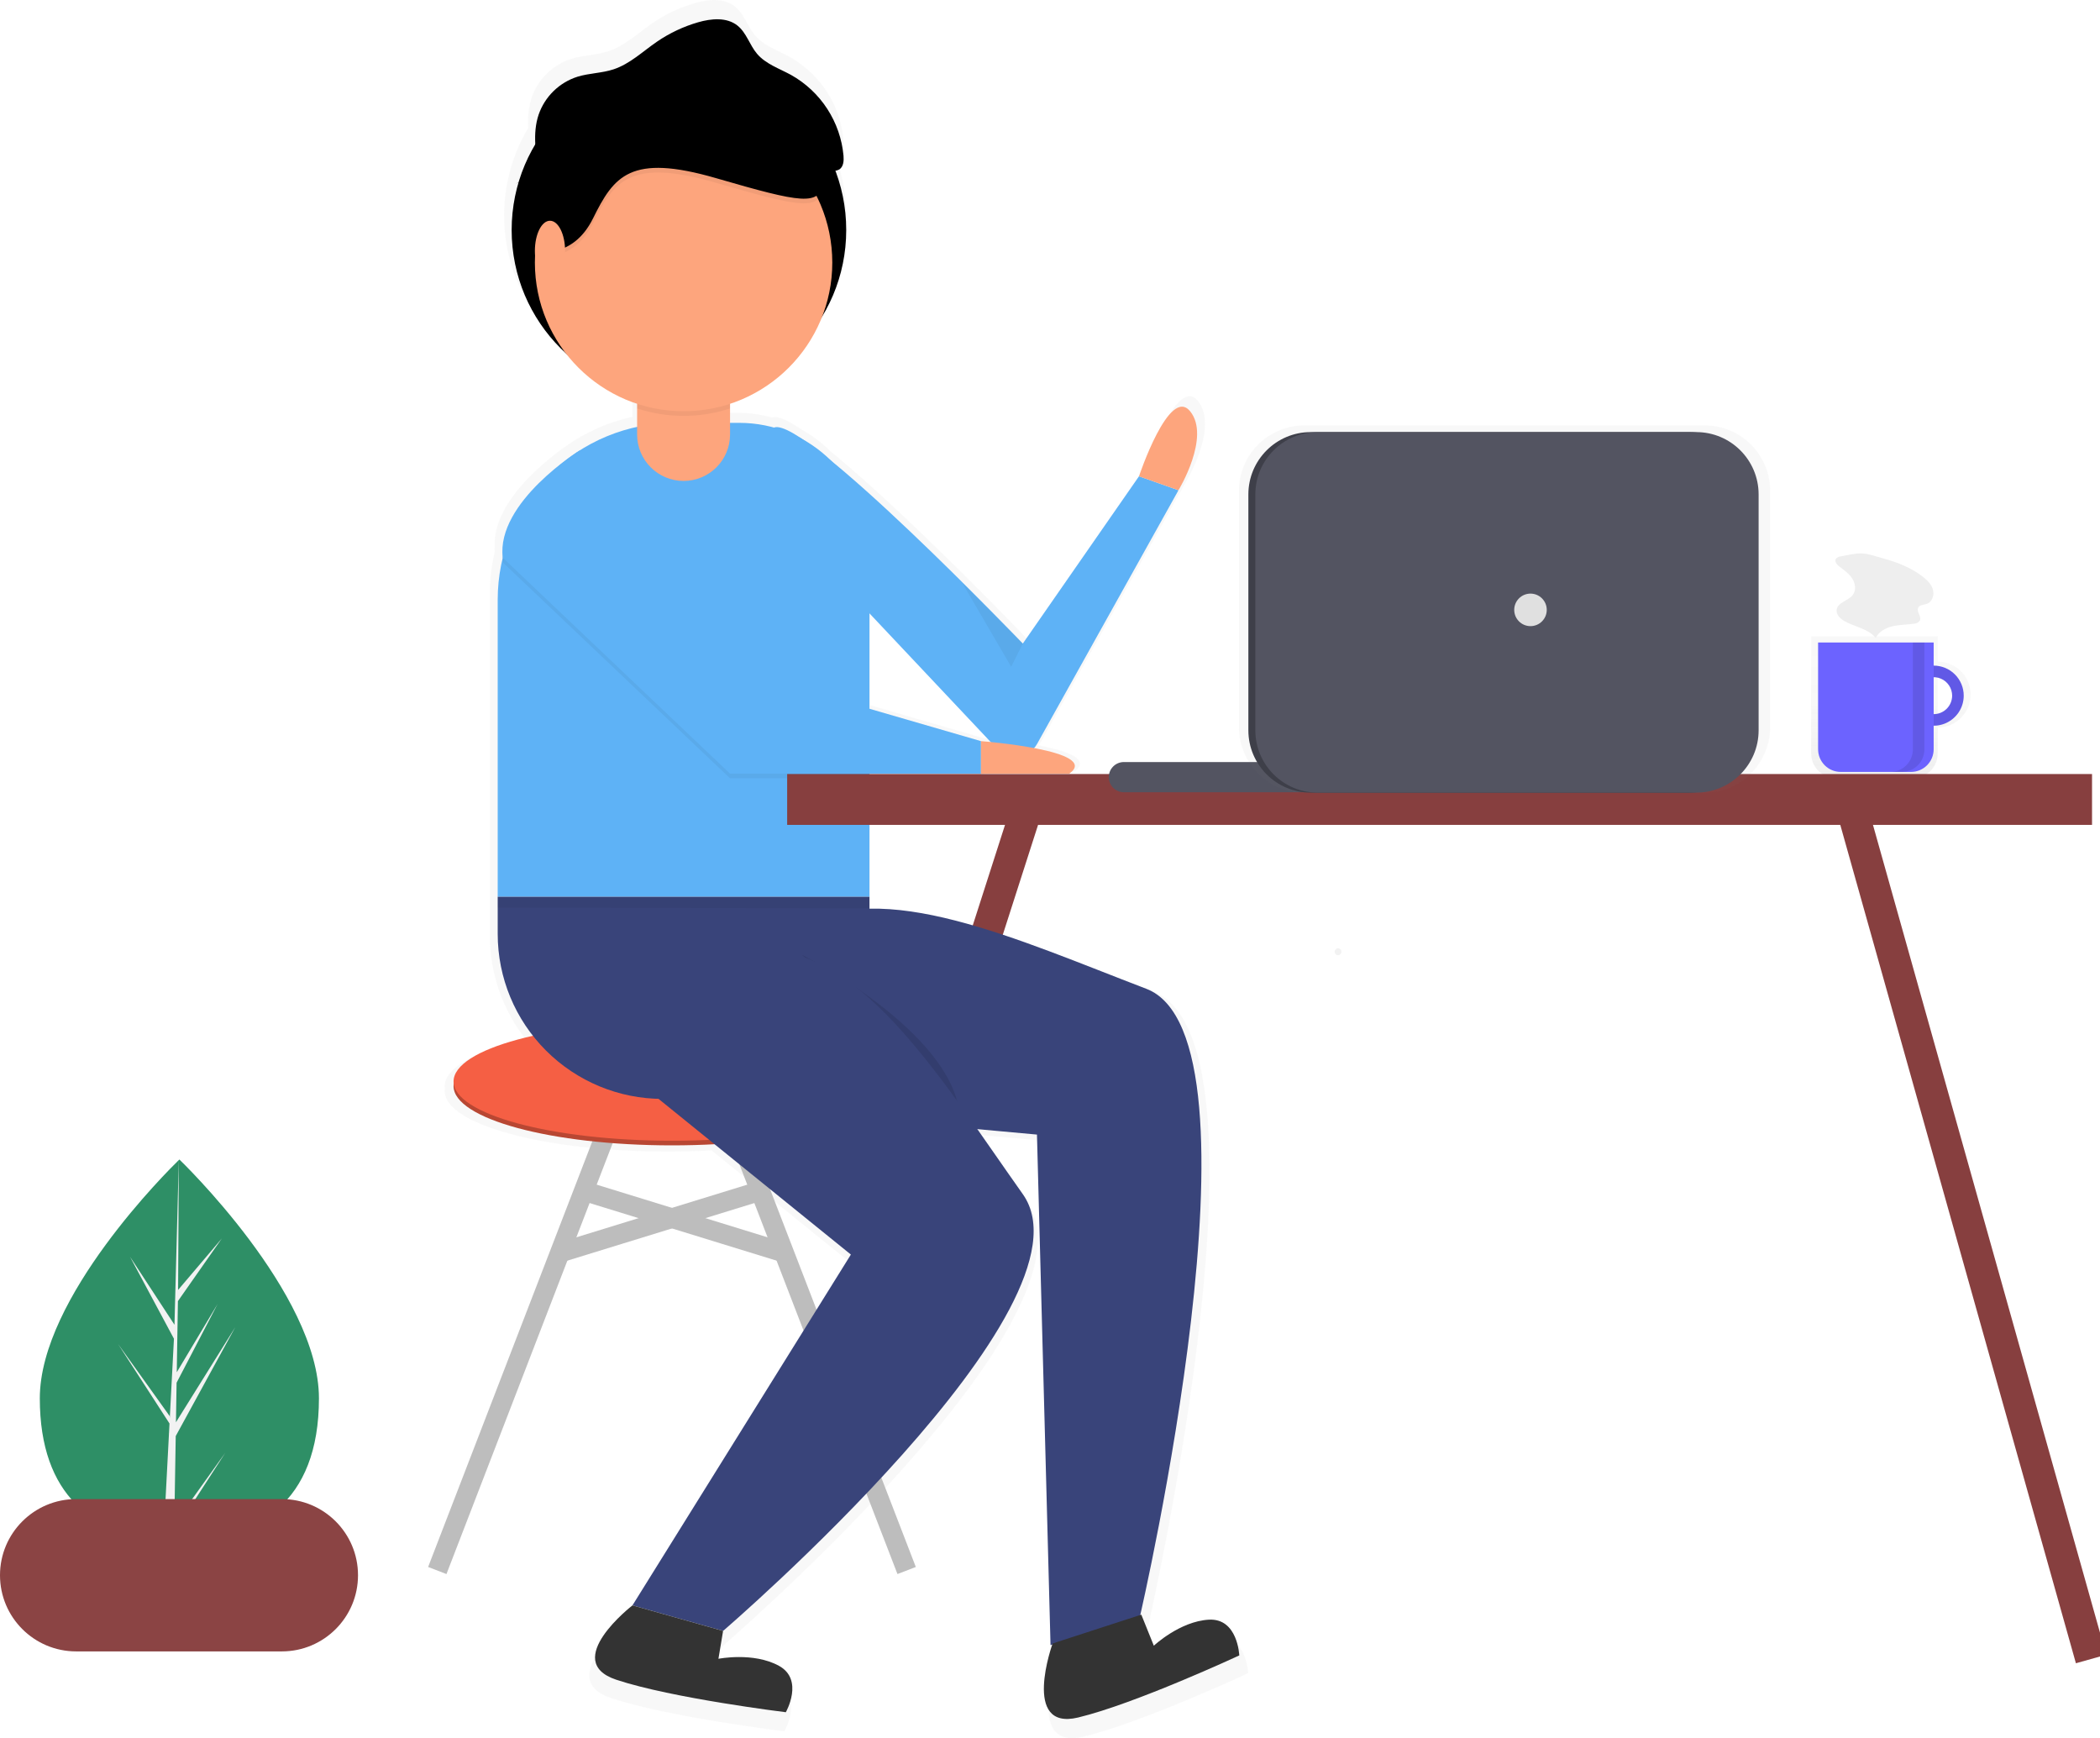 <svg width="534" height="442" viewBox="0 0 534 442" fill="none" xmlns="http://www.w3.org/2000/svg">
<g clip-path="url(#clip0)">
<path d="M81.104 355.563C81.104 382.287 65.214 391.619 45.615 391.619C45.158 391.619 44.704 391.615 44.253 391.602C43.345 391.582 42.445 391.543 41.557 391.479C23.866 390.228 10.123 380.415 10.123 355.563C10.123 329.845 42.988 297.391 45.467 294.982L45.471 294.979C45.565 294.886 45.615 294.839 45.615 294.839C45.615 294.839 81.104 328.836 81.104 355.563Z" fill="#2E8F66"/>
<path d="M44.32 387.53L57.301 369.396L44.288 389.521L44.253 391.602C43.345 391.582 42.445 391.543 41.557 391.479L42.956 364.742L42.946 364.535L42.97 364.496L43.101 361.97L30.055 341.794L43.141 360.076L43.173 360.611L44.231 340.41L33.062 319.563L44.367 336.861L45.467 294.982L45.471 294.839V294.979L45.289 328.005L56.406 314.912L45.242 330.848L44.949 348.936L55.331 331.579L44.904 351.599L44.741 361.654L59.812 337.493L44.685 365.164L44.32 387.53Z" fill="#F2F2F2"/>
<g opacity="0.7">
<path opacity="0.7" d="M492.738 168.245V161.809H460.553V191.577C460.553 193.241 461.214 194.837 462.391 196.014C463.568 197.191 465.164 197.852 466.829 197.852H486.462C488.127 197.852 489.723 197.191 490.9 196.014C492.077 194.837 492.738 193.241 492.738 191.577V184.979C494.958 184.979 497.086 184.098 498.655 182.529C500.225 180.96 501.106 178.832 501.106 176.612C501.106 174.393 500.225 172.265 498.655 170.696C497.086 169.127 494.958 168.245 492.738 168.245ZM492.738 181.761V171.464C494.104 171.464 495.414 172.006 496.379 172.972C497.345 173.937 497.888 175.247 497.888 176.612C497.888 177.978 497.345 179.288 496.379 180.253C495.414 181.219 494.104 181.761 492.738 181.761Z" fill="url(#paint0_linear)"/>
</g>
<path d="M491.703 169.253C490.191 169.253 488.714 169.701 487.458 170.54C486.201 171.38 485.222 172.573 484.644 173.969C484.065 175.365 483.914 176.901 484.209 178.383C484.504 179.865 485.231 181.226 486.3 182.294C487.368 183.363 488.73 184.09 490.212 184.385C491.694 184.68 493.23 184.528 494.627 183.95C496.023 183.372 497.216 182.393 498.055 181.137C498.895 179.88 499.343 178.403 499.343 176.892C499.343 174.866 498.538 172.923 497.105 171.49C495.672 170.058 493.729 169.253 491.703 169.253ZM491.703 181.593C490.773 181.593 489.864 181.318 489.09 180.801C488.317 180.285 487.715 179.55 487.359 178.691C487.003 177.832 486.91 176.887 487.091 175.975C487.273 175.063 487.72 174.225 488.378 173.568C489.035 172.911 489.873 172.463 490.785 172.281C491.697 172.1 492.643 172.193 493.502 172.549C494.361 172.905 495.095 173.507 495.612 174.28C496.129 175.054 496.404 175.962 496.404 176.892C496.404 178.139 495.909 179.335 495.027 180.217C494.146 181.098 492.95 181.593 491.703 181.593Z" fill="#6C63FF"/>
<path opacity="0.1" d="M491.703 169.253C490.191 169.253 488.714 169.701 487.458 170.54C486.201 171.38 485.222 172.573 484.644 173.969C484.065 175.365 483.914 176.901 484.209 178.383C484.504 179.865 485.231 181.226 486.3 182.294C487.368 183.363 488.73 184.09 490.212 184.385C491.694 184.68 493.23 184.528 494.627 183.95C496.023 183.372 497.216 182.393 498.055 181.137C498.895 179.88 499.343 178.403 499.343 176.892C499.343 174.866 498.538 172.923 497.105 171.49C495.672 170.058 493.729 169.253 491.703 169.253ZM491.703 181.593C490.773 181.593 489.864 181.318 489.09 180.801C488.317 180.285 487.715 179.55 487.359 178.691C487.003 177.832 486.91 176.887 487.091 175.975C487.273 175.063 487.72 174.225 488.378 173.568C489.035 172.911 489.873 172.463 490.785 172.281C491.697 172.1 492.643 172.193 493.502 172.549C494.361 172.905 495.095 173.507 495.612 174.28C496.129 175.054 496.404 175.962 496.404 176.892C496.404 178.139 495.909 179.335 495.027 180.217C494.146 181.098 492.95 181.593 491.703 181.593Z" fill="black"/>
<path d="M462.316 163.376H491.703V190.525C491.703 192.053 491.096 193.518 490.015 194.598C488.935 195.678 487.47 196.285 485.942 196.285H468.076C466.549 196.285 465.083 195.678 464.003 194.598C462.923 193.518 462.316 192.053 462.316 190.525V163.376Z" fill="#6C63FF"/>
<path opacity="0.1" d="M486.413 163.376V190.555C486.413 192.075 485.809 193.532 484.735 194.607C483.66 195.681 482.202 196.285 480.683 196.285H483.621C485.141 196.285 486.599 195.681 487.673 194.607C488.748 193.532 489.352 192.075 489.352 190.555V163.376H486.413Z" fill="black"/>
<path d="M468.115 141.471C467.864 141.479 467.617 141.542 467.393 141.656C467.168 141.77 466.972 141.931 466.817 142.13C466.432 142.828 467.13 143.616 467.768 144.096C468.945 144.983 470.187 145.854 470.987 147.092C471.788 148.33 472.039 150.058 471.164 151.244C470.021 152.794 467.295 153.127 467.032 155.034C466.862 156.258 467.921 157.302 468.993 157.916C471.64 159.432 475.053 159.837 476.97 162.209C477.763 160.579 479.537 159.636 481.306 159.233C483.074 158.831 484.911 158.861 486.704 158.588C486.997 158.582 487.285 158.508 487.543 158.371C487.802 158.233 488.025 158.037 488.194 157.798C488.695 156.781 487.267 155.561 487.76 154.54C488.135 153.763 489.237 153.823 490.042 153.512C491.353 153.005 491.893 151.319 491.521 149.964C491.149 148.609 490.098 147.55 488.994 146.682C486.016 144.342 482.435 142.966 478.813 141.976C477.129 141.516 475.151 140.794 473.402 140.725C471.713 140.657 469.787 141.185 468.115 141.471Z" fill="#EEEEEE"/>
<path d="M261.859 203.224L200.413 394.623" stroke="#873F3F" stroke-width="8" stroke-miterlimit="10"/>
<g opacity="0.7">
<path opacity="0.7" d="M309.467 416.18C301.908 416.618 295.175 422.949 295.175 422.949L291.919 414.873L291.653 414.96C293.244 407.998 325.606 264.487 293.21 252.115C268.316 242.608 241.912 230.843 221.225 231.285V197.383H250.227V196.175H273.188C277.589 193.032 271.194 190.87 264.046 189.519C264.337 189.186 264.594 188.824 264.812 188.438L301.587 122.47C301.587 122.47 310.046 108.575 304.608 101.929C299.17 95.284 291.315 118.845 291.315 118.845L261.104 162.343C261.104 162.343 230.612 130.567 211.215 114.765C209.062 112.632 206.634 110.797 203.994 109.308C200.453 106.913 197.773 105.672 196.451 106.158C196.438 106.163 196.427 106.172 196.414 106.177C193.474 105.363 190.438 104.951 187.388 104.95H184.971V99.993C190.385 98.205 195.338 95.246 199.477 91.324C203.616 87.403 206.838 82.617 208.915 77.308C212.324 71.663 214.405 65.318 215.003 58.752C215.601 52.185 214.699 45.569 212.366 39.402C212.726 39.359 213.073 39.239 213.383 39.049C214.477 38.345 214.586 36.804 214.48 35.507C214.083 31.154 212.632 26.964 210.251 23.298C207.871 19.631 204.634 16.6 200.819 14.466C197.757 12.792 194.251 11.639 191.994 8.979C190.054 6.693 189.239 3.496 186.892 1.631C184.103 -0.585 180.075 -0.204 176.653 0.785C172.845 1.887 169.237 3.589 165.966 5.827C162.265 8.362 158.924 11.618 154.663 13.021C151.635 14.018 148.352 13.998 145.305 14.935C142.966 15.676 140.834 16.953 139.078 18.666C137.322 20.378 135.991 22.478 135.192 24.797C134.416 27.288 134.122 29.904 134.327 32.505C132.474 35.602 131.015 38.918 129.986 42.377C129.758 42.5 129.529 42.621 129.303 42.748L129.966 42.45C127.655 50.25 127.578 58.541 129.744 66.382C131.91 74.224 136.233 81.3 142.221 86.808C146.952 92.966 153.426 97.561 160.802 99.993V105.99C155.54 107.125 150.519 109.181 145.973 112.063L145.966 112.055C145.966 112.055 145.581 112.293 144.92 112.737C144.854 112.782 144.788 112.826 144.722 112.871C140.251 115.905 125.269 126.991 125.775 138.971C125.755 139.432 125.758 139.894 125.783 140.357C124.965 143.819 124.551 147.365 124.549 150.922V237.861C124.537 247.467 127.766 256.797 133.713 264.341C121.104 267.167 113.068 271.441 113.068 276.223C113.132 276.624 113.132 277.031 113.068 277.432C113.068 285.94 138.497 292.837 169.866 292.837C173.658 292.837 177.363 292.735 180.947 292.543L216.391 321.232L159.594 412.457C159.594 412.457 140.863 426.956 155.364 431.789C169.866 436.622 199.473 440.247 199.473 440.247C199.473 440.247 204.306 431.789 197.66 428.164C191.013 424.539 181.95 426.352 181.95 426.352L183.158 419.102C183.158 419.102 281.647 334.523 261.104 305.524C257.173 299.976 253.243 294.252 249.279 288.617L264.783 290.03L268.311 422.802L268.752 422.659C267.867 425.267 261.603 444.953 275.487 441.622C290.351 438.055 317.396 425.476 317.396 425.476C317.396 425.476 317.025 415.741 309.467 416.18ZM250.227 187.717L221.225 179.298V154.489L252.747 187.947C251.198 187.792 250.227 187.717 250.227 187.717Z" fill="url(#paint1_linear)"/>
</g>
<path d="M172.644 101.026C196.138 101.026 215.184 81.983 215.184 58.493C215.184 35.002 196.138 15.959 172.644 15.959C149.15 15.959 130.105 35.002 130.105 58.493C130.105 81.983 149.15 101.026 172.644 101.026Z" fill="black"/>
<path d="M221.092 155.965L253.556 190.422C254.239 191.147 255.084 191.701 256.022 192.039C256.96 192.377 257.965 192.489 258.954 192.366C259.943 192.244 260.89 191.889 261.717 191.332C262.543 190.775 263.227 190.031 263.713 189.161L299.671 124.655L289.627 121.111L260.086 163.644C260.086 163.644 204.627 105.848 196.868 108.706C189.109 111.563 221.092 155.965 221.092 155.965Z" fill="#5eb2f6"/>
<path d="M159.055 275.294L111.198 399.349" stroke="#BDBDBD" stroke-width="5" stroke-miterlimit="10"/>
<path d="M182.688 275.294L230.545 399.349" stroke="#BDBDBD" stroke-width="5" stroke-miterlimit="10"/>
<path d="M170.872 291.244C201.544 291.244 226.409 284.5 226.409 276.18C226.409 267.86 201.544 261.116 170.872 261.116C140.199 261.116 115.334 267.86 115.334 276.18C115.334 284.5 140.199 291.244 170.872 291.244Z" fill="#B84733"/>
<path d="M170.872 290.062C201.544 290.062 226.409 283.318 226.409 274.999C226.409 266.679 201.544 259.935 170.872 259.935C140.199 259.935 115.334 266.679 115.334 274.999C115.334 283.318 140.199 290.062 170.872 290.062Z" fill="#F55F44"/>
<path d="M147.502 302.55L199.903 318.694" stroke="#BDBDBD" stroke-width="5" stroke-miterlimit="10"/>
<path d="M194.241 302.55L141.841 318.694" stroke="#BDBDBD" stroke-width="5" stroke-miterlimit="10"/>
<path d="M171.518 107.524H188.006C196.781 107.524 205.196 111.009 211.401 117.213C217.606 123.417 221.092 131.832 221.092 140.605V228.035H126.56V152.476C126.56 140.554 131.297 129.12 139.728 120.69C148.159 112.26 159.595 107.524 171.518 107.524Z" fill="#5eb2f6"/>
<path d="M126.56 228.035H221.092V279.429H168.508C157.383 279.429 146.713 275.01 138.846 267.144C130.979 259.279 126.56 248.61 126.56 237.487V228.035Z" fill="#39447A"/>
<path opacity="0.05" d="M127.837 142.992L185.642 197.907H249.451V189.637L194.505 173.687L147.502 115.652C147.502 115.652 126.159 128.837 127.837 142.992Z" fill="black"/>
<path d="M127.837 141.81L185.642 196.726H249.451V188.455L194.505 172.505L147.502 114.471C147.502 114.471 126.159 127.656 127.837 141.81Z" fill="#5eb2f6"/>
<path d="M249.451 188.455C249.451 188.455 280.174 190.818 271.903 196.726H249.451V188.455Z" fill="#FDA57D"/>
<path d="M289.627 121.111C289.627 121.111 297.308 98.072 302.626 104.57C307.943 111.068 299.671 124.655 299.671 124.655L289.627 121.111Z" fill="#FDA57D"/>
<path opacity="0.05" d="M126.56 228.035V230.792L221.092 230.988V228.035H126.56Z" fill="black"/>
<path d="M200.095 282.704L263.684 288.499L267.134 418.327L289.899 410.916C289.899 410.916 323.946 263.823 291.48 251.425C259.014 239.026 223.92 222.699 202.968 236.005C182.015 249.311 200.095 282.704 200.095 282.704Z" fill="#39447A"/>
<path opacity="0.1" d="M203.958 242.803C203.958 242.803 238.817 260.525 243.543 280.611L203.958 242.803Z" fill="black"/>
<path d="M166.737 278.838L216.365 319.009L160.828 408.21L183.87 414.708C183.87 414.708 280.174 332.005 260.086 303.649C239.998 275.294 219.91 242.213 195.096 241.622C170.281 241.031 166.737 278.838 166.737 278.838Z" fill="#39447A"/>
<path opacity="0.05" d="M244.725 148.285L257.132 169.552L260.086 163.644L244.725 148.285Z" fill="black"/>
<path d="M160.828 408.21C160.828 408.21 142.512 422.388 156.692 427.114C170.872 431.84 199.822 435.384 199.822 435.384C199.822 435.384 204.549 427.114 198.05 423.569C191.551 420.025 182.688 421.797 182.688 421.797L183.87 414.708L160.828 408.21Z" fill="#333333"/>
<path d="M267.662 417.907C267.662 417.907 259.617 440.216 274.151 436.728C288.685 433.241 315.13 420.941 315.13 420.941C315.13 420.941 314.767 411.422 307.377 411.851C299.986 412.279 293.402 418.47 293.402 418.47L290.218 410.573L267.662 417.907Z" fill="#333333"/>
<path d="M173.826 86.848H173.826C167.3 86.848 162.009 92.138 162.009 98.663V110.478C162.009 117.003 167.3 122.292 173.826 122.292H173.826C180.352 122.292 185.642 117.003 185.642 110.478V98.663C185.642 92.138 180.352 86.848 173.826 86.848Z" fill="#FDA57D"/>
<path opacity="0.05" d="M173.826 88.03C170.692 88.03 167.686 89.274 165.47 91.49C163.254 93.706 162.009 96.711 162.009 99.844V103.859C169.685 106.383 177.967 106.383 185.642 103.859V99.844C185.642 96.711 184.397 93.706 182.181 91.49C179.965 89.274 176.96 88.03 173.826 88.03Z" fill="black"/>
<path d="M173.826 104.57C194.709 104.57 211.639 87.643 211.639 66.763C211.639 45.883 194.709 28.956 173.826 28.956C152.942 28.956 136.013 45.883 136.013 66.763C136.013 87.643 152.942 104.57 173.826 104.57Z" fill="#FDA57D"/>
<path opacity="0.05" d="M136.013 65.047C136.013 65.047 145.466 67.483 150.784 56.741C156.101 45.998 160.237 40.139 182.097 46.486C203.958 52.834 208.355 53.609 209.406 47.606C210.124 43.504 202.351 33.541 197.356 27.642C194.919 24.765 190.943 23.048 186.693 23.048H162.009L147.239 29.884L136.013 39.65L133.65 52.834L136.013 65.047Z" fill="black"/>
<path d="M136.013 63.866C136.013 63.866 145.466 66.302 150.784 55.559C156.101 44.817 160.237 38.957 182.097 45.305C203.958 51.653 208.355 52.427 209.406 46.425C210.124 42.323 202.351 32.36 197.356 26.461C194.919 23.584 190.943 21.867 186.693 21.867H162.009L147.239 28.703L136.013 38.469L133.65 51.653L136.013 63.866Z" fill="black"/>
<path d="M139.853 71.489C141.974 71.489 143.694 68.051 143.694 63.809C143.694 59.568 141.974 56.13 139.853 56.13C137.732 56.13 136.013 59.568 136.013 63.809C136.013 68.051 137.732 71.489 139.853 71.489Z" fill="#FDA57D"/>
<path d="M137.109 44.049C136.232 39.103 135.371 33.91 136.967 29.148C137.748 26.881 139.05 24.828 140.767 23.154C142.484 21.479 144.569 20.23 146.855 19.505C149.835 18.59 153.046 18.609 156.006 17.634C160.173 16.262 163.439 13.078 167.059 10.6C170.257 8.411 173.785 6.746 177.508 5.669C180.854 4.702 184.793 4.33 187.52 6.497C189.815 8.32 190.612 11.446 192.509 13.681C194.716 16.282 198.145 17.41 201.138 19.047C204.869 21.134 208.034 24.098 210.362 27.682C212.689 31.267 214.109 35.365 214.497 39.621C214.6 40.889 214.494 42.396 213.424 43.085C212.759 43.423 212.01 43.559 211.269 43.478C196.157 43.262 181.026 43.045 165.976 41.658C161.297 41.227 156.609 40.682 151.914 40.86C144.648 41.143 137.552 43.145 131.209 46.701" fill="black"/>
<path d="M71.668 381.185H19.37C8.672 381.185 0 389.855 0 400.551V400.551C0 411.247 8.672 419.918 19.37 419.918H71.668C82.365 419.918 91.037 411.247 91.037 400.551C91.037 389.855 82.365 381.185 71.668 381.185Z" fill="#8B4444"/>
<path d="M340.241 242.902C340.471 242.894 340.689 242.797 340.848 242.632C341.008 242.466 341.097 242.245 341.097 242.016C341.097 241.786 341.008 241.565 340.848 241.4C340.689 241.234 340.471 241.137 340.241 241.13C340.012 241.137 339.794 241.234 339.634 241.4C339.475 241.565 339.385 241.786 339.385 242.016C339.385 242.245 339.475 242.466 339.634 242.632C339.794 242.797 340.012 242.894 340.241 242.902Z" fill="url(#paint2_linear)"/>
<path d="M470.279 203.224L531.725 421.851" stroke="#873F3F" stroke-width="8" stroke-miterlimit="10"/>
<path d="M531.974 196.821H200.164V209.75H531.974V196.821Z" fill="#873F3F"/>
<path d="M332.462 193.772H285.787C283.666 193.772 281.947 195.491 281.947 197.612V197.612C281.947 199.732 283.666 201.452 285.787 201.452H332.462C334.583 201.452 336.302 199.732 336.302 197.612C336.302 195.491 334.583 193.772 332.462 193.772Z" fill="#535461"/>
<g opacity="0.7">
<path opacity="0.7" d="M433.458 108.151H331.706C322.497 108.151 315.033 115.614 315.033 124.821V184.877C315.033 194.084 322.497 201.547 331.706 201.547H433.458C442.666 201.547 450.13 194.084 450.13 184.877V124.821C450.13 115.614 442.666 108.151 433.458 108.151Z" fill="url(#paint3_linear)"/>
</g>
<path d="M429.564 109.874H333.296C324.54 109.874 317.441 116.971 317.441 125.726V185.695C317.441 194.45 324.54 201.547 333.296 201.547H429.564C438.321 201.547 445.419 194.45 445.419 185.695V125.726C445.419 116.971 438.321 109.874 429.564 109.874Z" fill="#3E3F49"/>
<path d="M431.337 109.874H335.069C326.312 109.874 319.214 116.971 319.214 125.726V185.695C319.214 194.45 326.312 201.547 335.069 201.547H431.337C440.093 201.547 447.192 194.45 447.192 185.695V125.726C447.192 116.971 440.093 109.874 431.337 109.874Z" fill="#535461"/>
<path d="M389.181 159.214C391.465 159.214 393.317 157.362 393.317 155.079C393.317 152.795 391.465 150.943 389.181 150.943C386.897 150.943 385.046 152.795 385.046 155.079C385.046 157.362 386.897 159.214 389.181 159.214Z" fill="#E0E0E0"/>
</g>
<defs>
<linearGradient id="paint0_linear" x1="480.83" y1="197.852" x2="480.83" y2="161.809" gradientUnits="userSpaceOnUse">
<stop stop-color="#808080" stop-opacity="0.25"/>
<stop offset="0.535" stop-color="#808080" stop-opacity="0.12"/>
<stop offset="1" stop-color="#808080" stop-opacity="0.1"/>
</linearGradient>
<linearGradient id="paint1_linear" x1="105157" y1="364256" x2="105157" y2="33544.4" gradientUnits="userSpaceOnUse">
<stop stop-color="#808080" stop-opacity="0.25"/>
<stop offset="0.535" stop-color="#808080" stop-opacity="0.12"/>
<stop offset="1" stop-color="#808080" stop-opacity="0.1"/>
</linearGradient>
<linearGradient id="paint2_linear" x1="1581.84" y1="1104.33" x2="1581.84" y2="1099.02" gradientUnits="userSpaceOnUse">
<stop stop-color="#808080" stop-opacity="0.25"/>
<stop offset="0.535" stop-color="#808080" stop-opacity="0.12"/>
<stop offset="1" stop-color="#808080" stop-opacity="0.1"/>
</linearGradient>
<linearGradient id="paint3_linear" x1="87795.9" y1="31973" x2="87795.9" y2="17206.9" gradientUnits="userSpaceOnUse">
<stop stop-color="#808080" stop-opacity="0.25"/>
<stop offset="0.535" stop-color="#808080" stop-opacity="0.12"/>
<stop offset="1" stop-color="#808080" stop-opacity="0.1"/>
</linearGradient>
<clipPath id="clip0">
<rect width="534" height="442" fill="white"/>
</clipPath>
</defs>
</svg>
